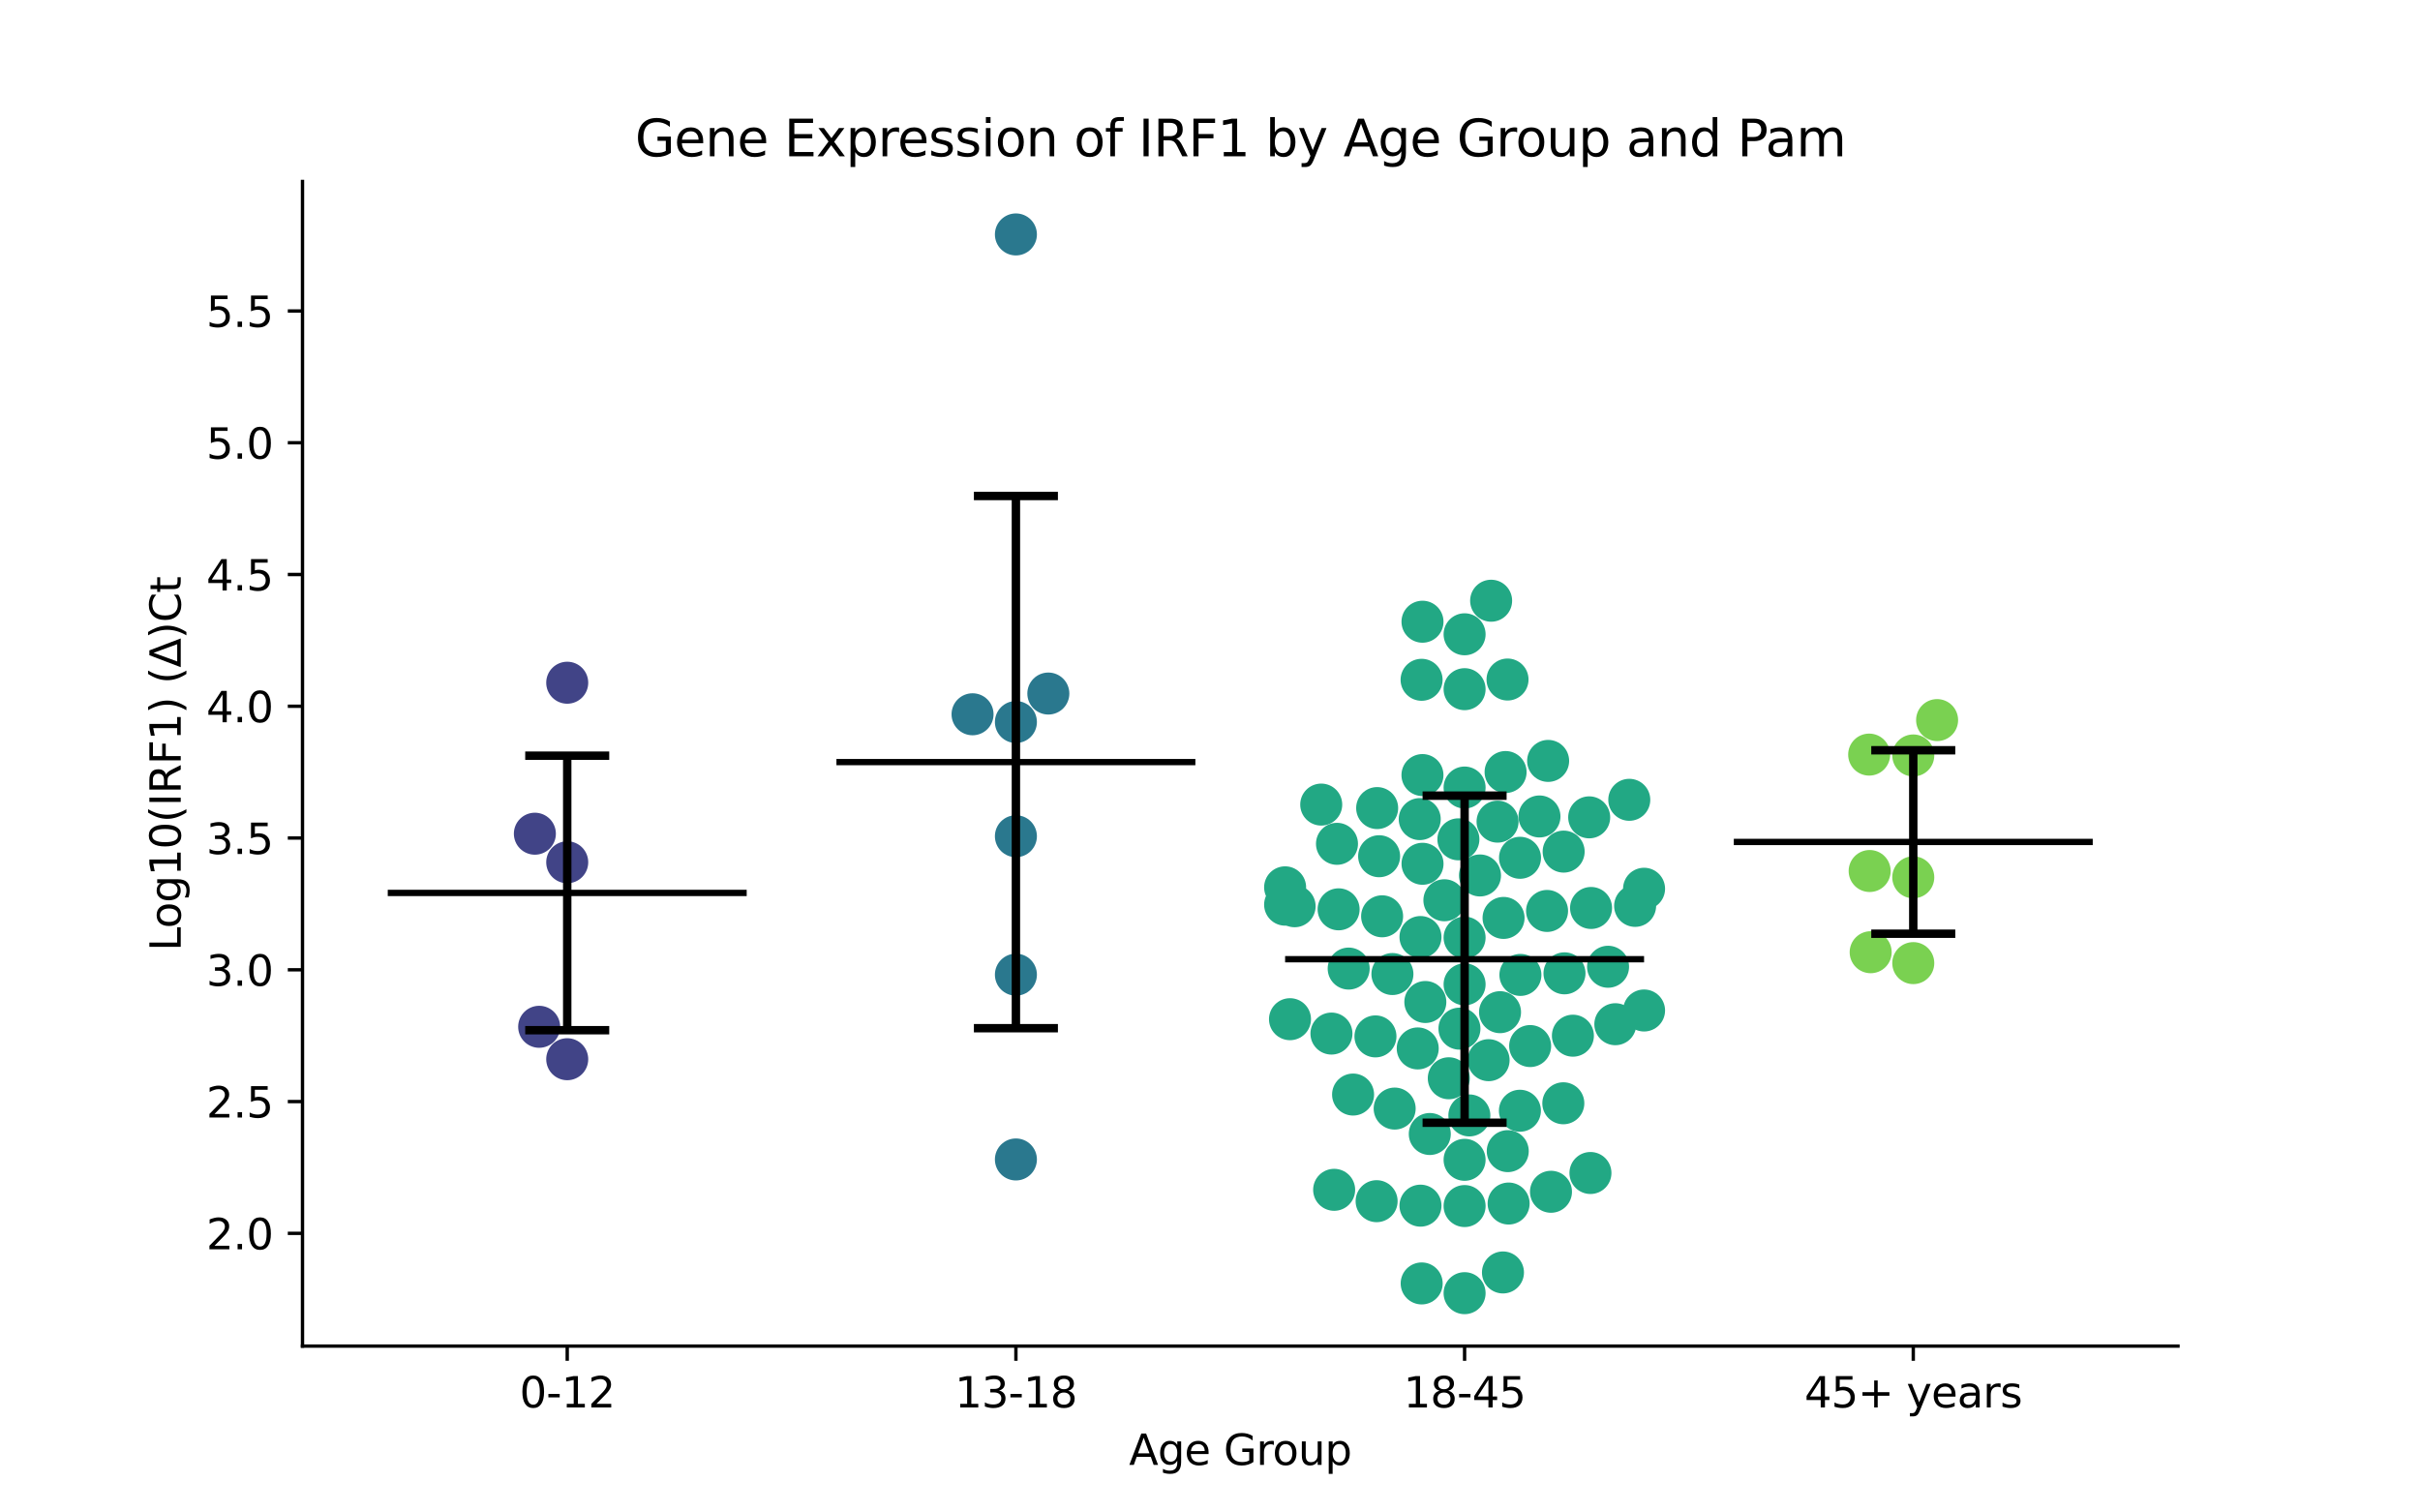 <?xml version="1.0" encoding="utf-8" standalone="no"?>
<!DOCTYPE svg PUBLIC "-//W3C//DTD SVG 1.1//EN"
  "http://www.w3.org/Graphics/SVG/1.1/DTD/svg11.dtd">
<svg xmlns:xlink="http://www.w3.org/1999/xlink" width="576pt" height="360pt" viewBox="0 0 576 360" xmlns="http://www.w3.org/2000/svg" version="1.1">
 <defs>
  <style type="text/css">*{stroke-linejoin: round; stroke-linecap: butt}</style>
 </defs>
 <g id="figure_1">
  <g id="patch_1">
   <path d="M 0 360 
L 576 360 
L 576 0 
L 0 0 
z
" style="fill: #ffffff"/>
  </g>
  <g id="axes_1">
   <g id="patch_2">
    <path d="M 72 320.4 
L 518.4 320.4 
L 518.4 43.2 
L 72 43.2 
z
" style="fill: #ffffff"/>
   </g>
   <g id="PathCollection_1">
    <defs>
     <path id="C0_0_744e071cc9" d="M 0 5 
C 1.326 5 2.598 4.473 3.536 3.536 
C 4.473 2.598 5 1.326 5 -0 
C 5 -1.326 4.473 -2.598 3.536 -3.536 
C 2.598 -4.473 1.326 -5 0 -5 
C -1.326 -5 -2.598 -4.473 -3.536 -3.536 
C -4.473 -2.598 -5 -1.326 -5 0 
C -5 1.326 -4.473 2.598 -3.536 3.536 
C -2.598 4.473 -1.326 5 0 5 
z
"/>
    </defs>
    <g clip-path="url(#p6dfe28bdb9)">
     <use xlink:href="#C0_0_744e071cc9" x="135.009" y="162.501" style="fill: #414487"/>
    </g>
    <g clip-path="url(#p6dfe28bdb9)">
     <use xlink:href="#C0_0_744e071cc9" x="135.009" y="205.236" style="fill: #414487"/>
    </g>
    <g clip-path="url(#p6dfe28bdb9)">
     <use xlink:href="#C0_0_744e071cc9" x="127.308" y="198.438" style="fill: #414487"/>
    </g>
    <g clip-path="url(#p6dfe28bdb9)">
     <use xlink:href="#C0_0_744e071cc9" x="135.009" y="252.114" style="fill: #414487"/>
    </g>
    <g clip-path="url(#p6dfe28bdb9)">
     <use xlink:href="#C0_0_744e071cc9" x="128.332" y="244.396" style="fill: #414487"/>
    </g>
   </g>
   <g id="PathCollection_2">
    <defs>
     <path id="C1_0_449736a9c5" d="M 0 5 
C 1.326 5 2.598 4.473 3.536 3.536 
C 4.473 2.598 5 1.326 5 -0 
C 5 -1.326 4.473 -2.598 3.536 -3.536 
C 2.598 -4.473 1.326 -5 0 -5 
C -1.326 -5 -2.598 -4.473 -3.536 -3.536 
C -4.473 -2.598 -5 -1.326 -5 0 
C -5 1.326 -4.473 2.598 -3.536 3.536 
C -2.598 4.473 -1.326 5 0 5 
z
"/>
    </defs>
    <g clip-path="url(#p6dfe28bdb9)">
     <use xlink:href="#C1_0_449736a9c5" x="241.803" y="275.973" style="fill: #2a788e"/>
    </g>
    <g clip-path="url(#p6dfe28bdb9)">
     <use xlink:href="#C1_0_449736a9c5" x="241.803" y="55.8" style="fill: #2a788e"/>
    </g>
    <g clip-path="url(#p6dfe28bdb9)">
     <use xlink:href="#C1_0_449736a9c5" x="241.803" y="231.992" style="fill: #2a788e"/>
    </g>
    <g clip-path="url(#p6dfe28bdb9)">
     <use xlink:href="#C1_0_449736a9c5" x="241.803" y="171.855" style="fill: #2a788e"/>
    </g>
    <g clip-path="url(#p6dfe28bdb9)">
     <use xlink:href="#C1_0_449736a9c5" x="249.523" y="165.077" style="fill: #2a788e"/>
    </g>
    <g clip-path="url(#p6dfe28bdb9)">
     <use xlink:href="#C1_0_449736a9c5" x="241.803" y="199.039" style="fill: #2a788e"/>
    </g>
    <g clip-path="url(#p6dfe28bdb9)">
     <use xlink:href="#C1_0_449736a9c5" x="231.483" y="170.012" style="fill: #2a788e"/>
    </g>
   </g>
   <g id="PathCollection_3">
    <defs>
     <path id="C2_0_1bdf154715" d="M 0 5 
C 1.326 5 2.598 4.473 3.536 3.536 
C 4.473 2.598 5 1.326 5 -0 
C 5 -1.326 4.473 -2.598 3.536 -3.536 
C 2.598 -4.473 1.326 -5 0 -5 
C -1.326 -5 -2.598 -4.473 -3.536 -3.536 
C -4.473 -2.598 -5 -1.326 -5 0 
C -5 1.326 -4.473 2.598 -3.536 3.536 
C -2.598 4.473 -1.326 5 0 5 
z
"/>
    </defs>
    <g clip-path="url(#p6dfe28bdb9)">
     <use xlink:href="#C2_0_1bdf154715" x="331.419" y="231.839" style="fill: #22a884"/>
    </g>
    <g clip-path="url(#p6dfe28bdb9)">
     <use xlink:href="#C2_0_1bdf154715" x="337.442" y="249.547" style="fill: #22a884"/>
    </g>
    <g clip-path="url(#p6dfe28bdb9)">
     <use xlink:href="#C2_0_1bdf154715" x="372.175" y="202.698" style="fill: #22a884"/>
    </g>
    <g clip-path="url(#p6dfe28bdb9)">
     <use xlink:href="#C2_0_1bdf154715" x="322.056" y="260.524" style="fill: #22a884"/>
    </g>
    <g clip-path="url(#p6dfe28bdb9)">
     <use xlink:href="#C2_0_1bdf154715" x="348.597" y="223.171" style="fill: #22a884"/>
    </g>
    <g clip-path="url(#p6dfe28bdb9)">
     <use xlink:href="#C2_0_1bdf154715" x="382.745" y="230.106" style="fill: #22a884"/>
    </g>
    <g clip-path="url(#p6dfe28bdb9)">
     <use xlink:href="#C2_0_1bdf154715" x="361.763" y="264.379" style="fill: #22a884"/>
    </g>
    <g clip-path="url(#p6dfe28bdb9)">
     <use xlink:href="#C2_0_1bdf154715" x="372.096" y="262.601" style="fill: #22a884"/>
    </g>
    <g clip-path="url(#p6dfe28bdb9)">
     <use xlink:href="#C2_0_1bdf154715" x="368.481" y="181.11" style="fill: #22a884"/>
    </g>
    <g clip-path="url(#p6dfe28bdb9)">
     <use xlink:href="#C2_0_1bdf154715" x="391.315" y="211.54" style="fill: #22a884"/>
    </g>
    <g clip-path="url(#p6dfe28bdb9)">
     <use xlink:href="#C2_0_1bdf154715" x="318.224" y="200.846" style="fill: #22a884"/>
    </g>
    <g clip-path="url(#p6dfe28bdb9)">
     <use xlink:href="#C2_0_1bdf154715" x="349.732" y="265.494" style="fill: #22a884"/>
    </g>
    <g clip-path="url(#p6dfe28bdb9)">
     <use xlink:href="#C2_0_1bdf154715" x="327.382" y="246.682" style="fill: #22a884"/>
    </g>
    <g clip-path="url(#p6dfe28bdb9)">
     <use xlink:href="#C2_0_1bdf154715" x="343.789" y="214.281" style="fill: #22a884"/>
    </g>
    <g clip-path="url(#p6dfe28bdb9)">
     <use xlink:href="#C2_0_1bdf154715" x="348.597" y="150.972" style="fill: #22a884"/>
    </g>
    <g clip-path="url(#p6dfe28bdb9)">
     <use xlink:href="#C2_0_1bdf154715" x="348.597" y="164.036" style="fill: #22a884"/>
    </g>
    <g clip-path="url(#p6dfe28bdb9)">
     <use xlink:href="#C2_0_1bdf154715" x="338.585" y="205.596" style="fill: #22a884"/>
    </g>
    <g clip-path="url(#p6dfe28bdb9)">
     <use xlink:href="#C2_0_1bdf154715" x="357.872" y="218.483" style="fill: #22a884"/>
    </g>
    <g clip-path="url(#p6dfe28bdb9)">
     <use xlink:href="#C2_0_1bdf154715" x="387.796" y="190.37" style="fill: #22a884"/>
    </g>
    <g clip-path="url(#p6dfe28bdb9)">
     <use xlink:href="#C2_0_1bdf154715" x="338.362" y="161.805" style="fill: #22a884"/>
    </g>
    <g clip-path="url(#p6dfe28bdb9)">
     <use xlink:href="#C2_0_1bdf154715" x="352.263" y="208.376" style="fill: #22a884"/>
    </g>
    <g clip-path="url(#p6dfe28bdb9)">
     <use xlink:href="#C2_0_1bdf154715" x="348.597" y="187.448" style="fill: #22a884"/>
    </g>
    <g clip-path="url(#p6dfe28bdb9)">
     <use xlink:href="#C2_0_1bdf154715" x="337.919" y="194.964" style="fill: #22a884"/>
    </g>
    <g clip-path="url(#p6dfe28bdb9)">
     <use xlink:href="#C2_0_1bdf154715" x="318.612" y="216.436" style="fill: #22a884"/>
    </g>
    <g clip-path="url(#p6dfe28bdb9)">
     <use xlink:href="#C2_0_1bdf154715" x="338.57" y="184.48" style="fill: #22a884"/>
    </g>
    <g clip-path="url(#p6dfe28bdb9)">
     <use xlink:href="#C2_0_1bdf154715" x="372.375" y="231.671" style="fill: #22a884"/>
    </g>
    <g clip-path="url(#p6dfe28bdb9)">
     <use xlink:href="#C2_0_1bdf154715" x="389.186" y="215.616" style="fill: #22a884"/>
    </g>
    <g clip-path="url(#p6dfe28bdb9)">
     <use xlink:href="#C2_0_1bdf154715" x="328.256" y="203.798" style="fill: #22a884"/>
    </g>
    <g clip-path="url(#p6dfe28bdb9)">
     <use xlink:href="#C2_0_1bdf154715" x="378.255" y="194.545" style="fill: #22a884"/>
    </g>
    <g clip-path="url(#p6dfe28bdb9)">
     <use xlink:href="#C2_0_1bdf154715" x="338.578" y="147.98" style="fill: #22a884"/>
    </g>
    <g clip-path="url(#p6dfe28bdb9)">
     <use xlink:href="#C2_0_1bdf154715" x="305.879" y="211.201" style="fill: #22a884"/>
    </g>
    <g clip-path="url(#p6dfe28bdb9)">
     <use xlink:href="#C2_0_1bdf154715" x="308.14" y="215.704" style="fill: #22a884"/>
    </g>
    <g clip-path="url(#p6dfe28bdb9)">
     <use xlink:href="#C2_0_1bdf154715" x="356.442" y="195.565" style="fill: #22a884"/>
    </g>
    <g clip-path="url(#p6dfe28bdb9)">
     <use xlink:href="#C2_0_1bdf154715" x="358.817" y="161.74" style="fill: #22a884"/>
    </g>
    <g clip-path="url(#p6dfe28bdb9)">
     <use xlink:href="#C2_0_1bdf154715" x="328.966" y="218.097" style="fill: #22a884"/>
    </g>
    <g clip-path="url(#p6dfe28bdb9)">
     <use xlink:href="#C2_0_1bdf154715" x="361.789" y="204.171" style="fill: #22a884"/>
    </g>
    <g clip-path="url(#p6dfe28bdb9)">
     <use xlink:href="#C2_0_1bdf154715" x="354.312" y="252.343" style="fill: #22a884"/>
    </g>
    <g clip-path="url(#p6dfe28bdb9)">
     <use xlink:href="#C2_0_1bdf154715" x="344.835" y="256.649" style="fill: #22a884"/>
    </g>
    <g clip-path="url(#p6dfe28bdb9)">
     <use xlink:href="#C2_0_1bdf154715" x="378.552" y="279.197" style="fill: #22a884"/>
    </g>
    <g clip-path="url(#p6dfe28bdb9)">
     <use xlink:href="#C2_0_1bdf154715" x="348.597" y="234.294" style="fill: #22a884"/>
    </g>
    <g clip-path="url(#p6dfe28bdb9)">
     <use xlink:href="#C2_0_1bdf154715" x="340.313" y="269.913" style="fill: #22a884"/>
    </g>
    <g clip-path="url(#p6dfe28bdb9)">
     <use xlink:href="#C2_0_1bdf154715" x="347.373" y="244.838" style="fill: #22a884"/>
    </g>
    <g clip-path="url(#p6dfe28bdb9)">
     <use xlink:href="#C2_0_1bdf154715" x="338.098" y="223.033" style="fill: #22a884"/>
    </g>
    <g clip-path="url(#p6dfe28bdb9)">
     <use xlink:href="#C2_0_1bdf154715" x="307.04" y="242.588" style="fill: #22a884"/>
    </g>
    <g clip-path="url(#p6dfe28bdb9)">
     <use xlink:href="#C2_0_1bdf154715" x="347.123" y="199.776" style="fill: #22a884"/>
    </g>
    <g clip-path="url(#p6dfe28bdb9)">
     <use xlink:href="#C2_0_1bdf154715" x="354.914" y="142.984" style="fill: #22a884"/>
    </g>
    <g clip-path="url(#p6dfe28bdb9)">
     <use xlink:href="#C2_0_1bdf154715" x="391.315" y="240.516" style="fill: #22a884"/>
    </g>
    <g clip-path="url(#p6dfe28bdb9)">
     <use xlink:href="#C2_0_1bdf154715" x="339.254" y="238.497" style="fill: #22a884"/>
    </g>
    <g clip-path="url(#p6dfe28bdb9)">
     <use xlink:href="#C2_0_1bdf154715" x="321.008" y="230.54" style="fill: #22a884"/>
    </g>
    <g clip-path="url(#p6dfe28bdb9)">
     <use xlink:href="#C2_0_1bdf154715" x="368.226" y="216.823" style="fill: #22a884"/>
    </g>
    <g clip-path="url(#p6dfe28bdb9)">
     <use xlink:href="#C2_0_1bdf154715" x="378.699" y="216.114" style="fill: #22a884"/>
    </g>
    <g clip-path="url(#p6dfe28bdb9)">
     <use xlink:href="#C2_0_1bdf154715" x="358.356" y="183.758" style="fill: #22a884"/>
    </g>
    <g clip-path="url(#p6dfe28bdb9)">
     <use xlink:href="#C2_0_1bdf154715" x="327.787" y="192.338" style="fill: #22a884"/>
    </g>
    <g clip-path="url(#p6dfe28bdb9)">
     <use xlink:href="#C2_0_1bdf154715" x="305.879" y="215.327" style="fill: #22a884"/>
    </g>
    <g clip-path="url(#p6dfe28bdb9)">
     <use xlink:href="#C2_0_1bdf154715" x="364.2" y="248.981" style="fill: #22a884"/>
    </g>
    <g clip-path="url(#p6dfe28bdb9)">
     <use xlink:href="#C2_0_1bdf154715" x="358.871" y="273.992" style="fill: #22a884"/>
    </g>
    <g clip-path="url(#p6dfe28bdb9)">
     <use xlink:href="#C2_0_1bdf154715" x="338.098" y="286.969" style="fill: #22a884"/>
    </g>
    <g clip-path="url(#p6dfe28bdb9)">
     <use xlink:href="#C2_0_1bdf154715" x="374.376" y="246.515" style="fill: #22a884"/>
    </g>
    <g clip-path="url(#p6dfe28bdb9)">
     <use xlink:href="#C2_0_1bdf154715" x="384.477" y="243.782" style="fill: #22a884"/>
    </g>
    <g clip-path="url(#p6dfe28bdb9)">
     <use xlink:href="#C2_0_1bdf154715" x="366.419" y="194.334" style="fill: #22a884"/>
    </g>
    <g clip-path="url(#p6dfe28bdb9)">
     <use xlink:href="#C2_0_1bdf154715" x="357.032" y="240.917" style="fill: #22a884"/>
    </g>
    <g clip-path="url(#p6dfe28bdb9)">
     <use xlink:href="#C2_0_1bdf154715" x="317.549" y="283.198" style="fill: #22a884"/>
    </g>
    <g clip-path="url(#p6dfe28bdb9)">
     <use xlink:href="#C2_0_1bdf154715" x="348.597" y="287.065" style="fill: #22a884"/>
    </g>
    <g clip-path="url(#p6dfe28bdb9)">
     <use xlink:href="#C2_0_1bdf154715" x="369.158" y="283.665" style="fill: #22a884"/>
    </g>
    <g clip-path="url(#p6dfe28bdb9)">
     <use xlink:href="#C2_0_1bdf154715" x="361.882" y="232.048" style="fill: #22a884"/>
    </g>
    <g clip-path="url(#p6dfe28bdb9)">
     <use xlink:href="#C2_0_1bdf154715" x="314.474" y="191.505" style="fill: #22a884"/>
    </g>
    <g clip-path="url(#p6dfe28bdb9)">
     <use xlink:href="#C2_0_1bdf154715" x="359.078" y="286.464" style="fill: #22a884"/>
    </g>
    <g clip-path="url(#p6dfe28bdb9)">
     <use xlink:href="#C2_0_1bdf154715" x="316.906" y="246.01" style="fill: #22a884"/>
    </g>
    <g clip-path="url(#p6dfe28bdb9)">
     <use xlink:href="#C2_0_1bdf154715" x="348.597" y="307.8" style="fill: #22a884"/>
    </g>
    <g clip-path="url(#p6dfe28bdb9)">
     <use xlink:href="#C2_0_1bdf154715" x="338.383" y="305.482" style="fill: #22a884"/>
    </g>
    <g clip-path="url(#p6dfe28bdb9)">
     <use xlink:href="#C2_0_1bdf154715" x="348.597" y="276.058" style="fill: #22a884"/>
    </g>
    <g clip-path="url(#p6dfe28bdb9)">
     <use xlink:href="#C2_0_1bdf154715" x="331.954" y="263.862" style="fill: #22a884"/>
    </g>
    <g clip-path="url(#p6dfe28bdb9)">
     <use xlink:href="#C2_0_1bdf154715" x="327.657" y="285.904" style="fill: #22a884"/>
    </g>
    <g clip-path="url(#p6dfe28bdb9)">
     <use xlink:href="#C2_0_1bdf154715" x="357.731" y="302.868" style="fill: #22a884"/>
    </g>
   </g>
   <g id="PathCollection_4">
    <defs>
     <path id="C3_0_8275071a1f" d="M 0 5 
C 1.326 5 2.598 4.473 3.536 3.536 
C 4.473 2.598 5 1.326 5 -0 
C 5 -1.326 4.473 -2.598 3.536 -3.536 
C 2.598 -4.473 1.326 -5 0 -5 
C -1.326 -5 -2.598 -4.473 -3.536 -3.536 
C -4.473 -2.598 -5 -1.326 -5 0 
C -5 1.326 -4.473 2.598 -3.536 3.536 
C -2.598 4.473 -1.326 5 0 5 
z
"/>
    </defs>
    <g clip-path="url(#p6dfe28bdb9)">
     <use xlink:href="#C3_0_8275071a1f" x="455.391" y="229.24" style="fill: #7ad151"/>
    </g>
    <g clip-path="url(#p6dfe28bdb9)">
     <use xlink:href="#C3_0_8275071a1f" x="455.391" y="179.813" style="fill: #7ad151"/>
    </g>
    <g clip-path="url(#p6dfe28bdb9)">
     <use xlink:href="#C3_0_8275071a1f" x="461.062" y="171.397" style="fill: #7ad151"/>
    </g>
    <g clip-path="url(#p6dfe28bdb9)">
     <use xlink:href="#C3_0_8275071a1f" x="445.01" y="207.317" style="fill: #7ad151"/>
    </g>
    <g clip-path="url(#p6dfe28bdb9)">
     <use xlink:href="#C3_0_8275071a1f" x="455.391" y="208.816" style="fill: #7ad151"/>
    </g>
    <g clip-path="url(#p6dfe28bdb9)">
     <use xlink:href="#C3_0_8275071a1f" x="444.894" y="179.61" style="fill: #7ad151"/>
    </g>
    <g clip-path="url(#p6dfe28bdb9)">
     <use xlink:href="#C3_0_8275071a1f" x="445.251" y="226.647" style="fill: #7ad151"/>
    </g>
   </g>
   <g id="matplotlib.axis_1">
    <g id="xtick_1">
     <g id="line2d_1">
      <defs>
       <path id="m627de61884" d="M 0 0 
L 0 3.5 
" style="stroke: #000000; stroke-width: 0.8"/>
      </defs>
      <g>
       <use xlink:href="#m627de61884" x="135.009" y="320.4" style="stroke: #000000; stroke-width: 0.8"/>
      </g>
     </g>
     <g id="text_1">
      <!-- 0-12 -->
      <g transform="translate(123.661 334.998) scale(0.1 -0.1)">
       <defs>
        <path id="DejaVuSans-30" d="M 2034 4250 
Q 1547 4250 1301 3770 
Q 1056 3291 1056 2328 
Q 1056 1369 1301 889 
Q 1547 409 2034 409 
Q 2525 409 2770 889 
Q 3016 1369 3016 2328 
Q 3016 3291 2770 3770 
Q 2525 4250 2034 4250 
z
M 2034 4750 
Q 2819 4750 3233 4129 
Q 3647 3509 3647 2328 
Q 3647 1150 3233 529 
Q 2819 -91 2034 -91 
Q 1250 -91 836 529 
Q 422 1150 422 2328 
Q 422 3509 836 4129 
Q 1250 4750 2034 4750 
z
" transform="scale(0.016)"/>
        <path id="DejaVuSans-2d" d="M 313 2009 
L 1997 2009 
L 1997 1497 
L 313 1497 
L 313 2009 
z
" transform="scale(0.016)"/>
        <path id="DejaVuSans-31" d="M 794 531 
L 1825 531 
L 1825 4091 
L 703 3866 
L 703 4441 
L 1819 4666 
L 2450 4666 
L 2450 531 
L 3481 531 
L 3481 0 
L 794 0 
L 794 531 
z
" transform="scale(0.016)"/>
        <path id="DejaVuSans-32" d="M 1228 531 
L 3431 531 
L 3431 0 
L 469 0 
L 469 531 
Q 828 903 1448 1529 
Q 2069 2156 2228 2338 
Q 2531 2678 2651 2914 
Q 2772 3150 2772 3378 
Q 2772 3750 2511 3984 
Q 2250 4219 1831 4219 
Q 1534 4219 1204 4116 
Q 875 4013 500 3803 
L 500 4441 
Q 881 4594 1212 4672 
Q 1544 4750 1819 4750 
Q 2544 4750 2975 4387 
Q 3406 4025 3406 3419 
Q 3406 3131 3298 2873 
Q 3191 2616 2906 2266 
Q 2828 2175 2409 1742 
Q 1991 1309 1228 531 
z
" transform="scale(0.016)"/>
       </defs>
       <use xlink:href="#DejaVuSans-30"/>
       <use xlink:href="#DejaVuSans-2d" x="63.623"/>
       <use xlink:href="#DejaVuSans-31" x="99.707"/>
       <use xlink:href="#DejaVuSans-32" x="163.33"/>
      </g>
     </g>
    </g>
    <g id="xtick_2">
     <g id="line2d_2">
      <g>
       <use xlink:href="#m627de61884" x="241.803" y="320.4" style="stroke: #000000; stroke-width: 0.8"/>
      </g>
     </g>
     <g id="text_2">
      <!-- 13-18 -->
      <g transform="translate(227.274 334.998) scale(0.1 -0.1)">
       <defs>
        <path id="DejaVuSans-33" d="M 2597 2516 
Q 3050 2419 3304 2112 
Q 3559 1806 3559 1356 
Q 3559 666 3084 287 
Q 2609 -91 1734 -91 
Q 1441 -91 1130 -33 
Q 819 25 488 141 
L 488 750 
Q 750 597 1062 519 
Q 1375 441 1716 441 
Q 2309 441 2620 675 
Q 2931 909 2931 1356 
Q 2931 1769 2642 2001 
Q 2353 2234 1838 2234 
L 1294 2234 
L 1294 2753 
L 1863 2753 
Q 2328 2753 2575 2939 
Q 2822 3125 2822 3475 
Q 2822 3834 2567 4026 
Q 2313 4219 1838 4219 
Q 1578 4219 1281 4162 
Q 984 4106 628 3988 
L 628 4550 
Q 988 4650 1302 4700 
Q 1616 4750 1894 4750 
Q 2613 4750 3031 4423 
Q 3450 4097 3450 3541 
Q 3450 3153 3228 2886 
Q 3006 2619 2597 2516 
z
" transform="scale(0.016)"/>
        <path id="DejaVuSans-38" d="M 2034 2216 
Q 1584 2216 1326 1975 
Q 1069 1734 1069 1313 
Q 1069 891 1326 650 
Q 1584 409 2034 409 
Q 2484 409 2743 651 
Q 3003 894 3003 1313 
Q 3003 1734 2745 1975 
Q 2488 2216 2034 2216 
z
M 1403 2484 
Q 997 2584 770 2862 
Q 544 3141 544 3541 
Q 544 4100 942 4425 
Q 1341 4750 2034 4750 
Q 2731 4750 3128 4425 
Q 3525 4100 3525 3541 
Q 3525 3141 3298 2862 
Q 3072 2584 2669 2484 
Q 3125 2378 3379 2068 
Q 3634 1759 3634 1313 
Q 3634 634 3220 271 
Q 2806 -91 2034 -91 
Q 1263 -91 848 271 
Q 434 634 434 1313 
Q 434 1759 690 2068 
Q 947 2378 1403 2484 
z
M 1172 3481 
Q 1172 3119 1398 2916 
Q 1625 2713 2034 2713 
Q 2441 2713 2670 2916 
Q 2900 3119 2900 3481 
Q 2900 3844 2670 4047 
Q 2441 4250 2034 4250 
Q 1625 4250 1398 4047 
Q 1172 3844 1172 3481 
z
" transform="scale(0.016)"/>
       </defs>
       <use xlink:href="#DejaVuSans-31"/>
       <use xlink:href="#DejaVuSans-33" x="63.623"/>
       <use xlink:href="#DejaVuSans-2d" x="127.246"/>
       <use xlink:href="#DejaVuSans-31" x="163.33"/>
       <use xlink:href="#DejaVuSans-38" x="226.953"/>
      </g>
     </g>
    </g>
    <g id="xtick_3">
     <g id="line2d_3">
      <g>
       <use xlink:href="#m627de61884" x="348.597" y="320.4" style="stroke: #000000; stroke-width: 0.8"/>
      </g>
     </g>
     <g id="text_3">
      <!-- 18-45 -->
      <g transform="translate(334.068 334.998) scale(0.1 -0.1)">
       <defs>
        <path id="DejaVuSans-34" d="M 2419 4116 
L 825 1625 
L 2419 1625 
L 2419 4116 
z
M 2253 4666 
L 3047 4666 
L 3047 1625 
L 3713 1625 
L 3713 1100 
L 3047 1100 
L 3047 0 
L 2419 0 
L 2419 1100 
L 313 1100 
L 313 1709 
L 2253 4666 
z
" transform="scale(0.016)"/>
        <path id="DejaVuSans-35" d="M 691 4666 
L 3169 4666 
L 3169 4134 
L 1269 4134 
L 1269 2991 
Q 1406 3038 1543 3061 
Q 1681 3084 1819 3084 
Q 2600 3084 3056 2656 
Q 3513 2228 3513 1497 
Q 3513 744 3044 326 
Q 2575 -91 1722 -91 
Q 1428 -91 1123 -41 
Q 819 9 494 109 
L 494 744 
Q 775 591 1075 516 
Q 1375 441 1709 441 
Q 2250 441 2565 725 
Q 2881 1009 2881 1497 
Q 2881 1984 2565 2268 
Q 2250 2553 1709 2553 
Q 1456 2553 1204 2497 
Q 953 2441 691 2322 
L 691 4666 
z
" transform="scale(0.016)"/>
       </defs>
       <use xlink:href="#DejaVuSans-31"/>
       <use xlink:href="#DejaVuSans-38" x="63.623"/>
       <use xlink:href="#DejaVuSans-2d" x="127.246"/>
       <use xlink:href="#DejaVuSans-34" x="163.33"/>
       <use xlink:href="#DejaVuSans-35" x="226.953"/>
      </g>
     </g>
    </g>
    <g id="xtick_4">
     <g id="line2d_4">
      <g>
       <use xlink:href="#m627de61884" x="455.391" y="320.4" style="stroke: #000000; stroke-width: 0.8"/>
      </g>
     </g>
     <g id="text_4">
      <!-- 45+ years -->
      <g transform="translate(429.49 334.998) scale(0.1 -0.1)">
       <defs>
        <path id="DejaVuSans-2b" d="M 2944 4013 
L 2944 2272 
L 4684 2272 
L 4684 1741 
L 2944 1741 
L 2944 0 
L 2419 0 
L 2419 1741 
L 678 1741 
L 678 2272 
L 2419 2272 
L 2419 4013 
L 2944 4013 
z
" transform="scale(0.016)"/>
        <path id="DejaVuSans-20" transform="scale(0.016)"/>
        <path id="DejaVuSans-79" d="M 2059 -325 
Q 1816 -950 1584 -1140 
Q 1353 -1331 966 -1331 
L 506 -1331 
L 506 -850 
L 844 -850 
Q 1081 -850 1212 -737 
Q 1344 -625 1503 -206 
L 1606 56 
L 191 3500 
L 800 3500 
L 1894 763 
L 2988 3500 
L 3597 3500 
L 2059 -325 
z
" transform="scale(0.016)"/>
        <path id="DejaVuSans-65" d="M 3597 1894 
L 3597 1613 
L 953 1613 
Q 991 1019 1311 708 
Q 1631 397 2203 397 
Q 2534 397 2845 478 
Q 3156 559 3463 722 
L 3463 178 
Q 3153 47 2828 -22 
Q 2503 -91 2169 -91 
Q 1331 -91 842 396 
Q 353 884 353 1716 
Q 353 2575 817 3079 
Q 1281 3584 2069 3584 
Q 2775 3584 3186 3129 
Q 3597 2675 3597 1894 
z
M 3022 2063 
Q 3016 2534 2758 2815 
Q 2500 3097 2075 3097 
Q 1594 3097 1305 2825 
Q 1016 2553 972 2059 
L 3022 2063 
z
" transform="scale(0.016)"/>
        <path id="DejaVuSans-61" d="M 2194 1759 
Q 1497 1759 1228 1600 
Q 959 1441 959 1056 
Q 959 750 1161 570 
Q 1363 391 1709 391 
Q 2188 391 2477 730 
Q 2766 1069 2766 1631 
L 2766 1759 
L 2194 1759 
z
M 3341 1997 
L 3341 0 
L 2766 0 
L 2766 531 
Q 2569 213 2275 61 
Q 1981 -91 1556 -91 
Q 1019 -91 701 211 
Q 384 513 384 1019 
Q 384 1609 779 1909 
Q 1175 2209 1959 2209 
L 2766 2209 
L 2766 2266 
Q 2766 2663 2505 2880 
Q 2244 3097 1772 3097 
Q 1472 3097 1187 3025 
Q 903 2953 641 2809 
L 641 3341 
Q 956 3463 1253 3523 
Q 1550 3584 1831 3584 
Q 2591 3584 2966 3190 
Q 3341 2797 3341 1997 
z
" transform="scale(0.016)"/>
        <path id="DejaVuSans-72" d="M 2631 2963 
Q 2534 3019 2420 3045 
Q 2306 3072 2169 3072 
Q 1681 3072 1420 2755 
Q 1159 2438 1159 1844 
L 1159 0 
L 581 0 
L 581 3500 
L 1159 3500 
L 1159 2956 
Q 1341 3275 1631 3429 
Q 1922 3584 2338 3584 
Q 2397 3584 2469 3576 
Q 2541 3569 2628 3553 
L 2631 2963 
z
" transform="scale(0.016)"/>
        <path id="DejaVuSans-73" d="M 2834 3397 
L 2834 2853 
Q 2591 2978 2328 3040 
Q 2066 3103 1784 3103 
Q 1356 3103 1142 2972 
Q 928 2841 928 2578 
Q 928 2378 1081 2264 
Q 1234 2150 1697 2047 
L 1894 2003 
Q 2506 1872 2764 1633 
Q 3022 1394 3022 966 
Q 3022 478 2636 193 
Q 2250 -91 1575 -91 
Q 1294 -91 989 -36 
Q 684 19 347 128 
L 347 722 
Q 666 556 975 473 
Q 1284 391 1588 391 
Q 1994 391 2212 530 
Q 2431 669 2431 922 
Q 2431 1156 2273 1281 
Q 2116 1406 1581 1522 
L 1381 1569 
Q 847 1681 609 1914 
Q 372 2147 372 2553 
Q 372 3047 722 3315 
Q 1072 3584 1716 3584 
Q 2034 3584 2315 3537 
Q 2597 3491 2834 3397 
z
" transform="scale(0.016)"/>
       </defs>
       <use xlink:href="#DejaVuSans-34"/>
       <use xlink:href="#DejaVuSans-35" x="63.623"/>
       <use xlink:href="#DejaVuSans-2b" x="127.246"/>
       <use xlink:href="#DejaVuSans-20" x="211.035"/>
       <use xlink:href="#DejaVuSans-79" x="242.822"/>
       <use xlink:href="#DejaVuSans-65" x="302.002"/>
       <use xlink:href="#DejaVuSans-61" x="363.525"/>
       <use xlink:href="#DejaVuSans-72" x="424.805"/>
       <use xlink:href="#DejaVuSans-73" x="465.918"/>
      </g>
     </g>
    </g>
    <g id="text_5">
     <!-- Age Group -->
     <g transform="translate(268.72 348.677) scale(0.1 -0.1)">
      <defs>
       <path id="DejaVuSans-41" d="M 2188 4044 
L 1331 1722 
L 3047 1722 
L 2188 4044 
z
M 1831 4666 
L 2547 4666 
L 4325 0 
L 3669 0 
L 3244 1197 
L 1141 1197 
L 716 0 
L 50 0 
L 1831 4666 
z
" transform="scale(0.016)"/>
       <path id="DejaVuSans-67" d="M 2906 1791 
Q 2906 2416 2648 2759 
Q 2391 3103 1925 3103 
Q 1463 3103 1205 2759 
Q 947 2416 947 1791 
Q 947 1169 1205 825 
Q 1463 481 1925 481 
Q 2391 481 2648 825 
Q 2906 1169 2906 1791 
z
M 3481 434 
Q 3481 -459 3084 -895 
Q 2688 -1331 1869 -1331 
Q 1566 -1331 1297 -1286 
Q 1028 -1241 775 -1147 
L 775 -588 
Q 1028 -725 1275 -790 
Q 1522 -856 1778 -856 
Q 2344 -856 2625 -561 
Q 2906 -266 2906 331 
L 2906 616 
Q 2728 306 2450 153 
Q 2172 0 1784 0 
Q 1141 0 747 490 
Q 353 981 353 1791 
Q 353 2603 747 3093 
Q 1141 3584 1784 3584 
Q 2172 3584 2450 3431 
Q 2728 3278 2906 2969 
L 2906 3500 
L 3481 3500 
L 3481 434 
z
" transform="scale(0.016)"/>
       <path id="DejaVuSans-47" d="M 3809 666 
L 3809 1919 
L 2778 1919 
L 2778 2438 
L 4434 2438 
L 4434 434 
Q 4069 175 3628 42 
Q 3188 -91 2688 -91 
Q 1594 -91 976 548 
Q 359 1188 359 2328 
Q 359 3472 976 4111 
Q 1594 4750 2688 4750 
Q 3144 4750 3555 4637 
Q 3966 4525 4313 4306 
L 4313 3634 
Q 3963 3931 3569 4081 
Q 3175 4231 2741 4231 
Q 1884 4231 1454 3753 
Q 1025 3275 1025 2328 
Q 1025 1384 1454 906 
Q 1884 428 2741 428 
Q 3075 428 3337 486 
Q 3600 544 3809 666 
z
" transform="scale(0.016)"/>
       <path id="DejaVuSans-6f" d="M 1959 3097 
Q 1497 3097 1228 2736 
Q 959 2375 959 1747 
Q 959 1119 1226 758 
Q 1494 397 1959 397 
Q 2419 397 2687 759 
Q 2956 1122 2956 1747 
Q 2956 2369 2687 2733 
Q 2419 3097 1959 3097 
z
M 1959 3584 
Q 2709 3584 3137 3096 
Q 3566 2609 3566 1747 
Q 3566 888 3137 398 
Q 2709 -91 1959 -91 
Q 1206 -91 779 398 
Q 353 888 353 1747 
Q 353 2609 779 3096 
Q 1206 3584 1959 3584 
z
" transform="scale(0.016)"/>
       <path id="DejaVuSans-75" d="M 544 1381 
L 544 3500 
L 1119 3500 
L 1119 1403 
Q 1119 906 1312 657 
Q 1506 409 1894 409 
Q 2359 409 2629 706 
Q 2900 1003 2900 1516 
L 2900 3500 
L 3475 3500 
L 3475 0 
L 2900 0 
L 2900 538 
Q 2691 219 2414 64 
Q 2138 -91 1772 -91 
Q 1169 -91 856 284 
Q 544 659 544 1381 
z
M 1991 3584 
L 1991 3584 
z
" transform="scale(0.016)"/>
       <path id="DejaVuSans-70" d="M 1159 525 
L 1159 -1331 
L 581 -1331 
L 581 3500 
L 1159 3500 
L 1159 2969 
Q 1341 3281 1617 3432 
Q 1894 3584 2278 3584 
Q 2916 3584 3314 3078 
Q 3713 2572 3713 1747 
Q 3713 922 3314 415 
Q 2916 -91 2278 -91 
Q 1894 -91 1617 61 
Q 1341 213 1159 525 
z
M 3116 1747 
Q 3116 2381 2855 2742 
Q 2594 3103 2138 3103 
Q 1681 3103 1420 2742 
Q 1159 2381 1159 1747 
Q 1159 1113 1420 752 
Q 1681 391 2138 391 
Q 2594 391 2855 752 
Q 3116 1113 3116 1747 
z
" transform="scale(0.016)"/>
      </defs>
      <use xlink:href="#DejaVuSans-41"/>
      <use xlink:href="#DejaVuSans-67" x="68.408"/>
      <use xlink:href="#DejaVuSans-65" x="131.885"/>
      <use xlink:href="#DejaVuSans-20" x="193.408"/>
      <use xlink:href="#DejaVuSans-47" x="225.195"/>
      <use xlink:href="#DejaVuSans-72" x="302.686"/>
      <use xlink:href="#DejaVuSans-6f" x="341.549"/>
      <use xlink:href="#DejaVuSans-75" x="402.73"/>
      <use xlink:href="#DejaVuSans-70" x="466.109"/>
     </g>
    </g>
   </g>
   <g id="matplotlib.axis_2">
    <g id="ytick_1">
     <g id="line2d_5">
      <defs>
       <path id="m23c2fade1e" d="M 0 0 
L -3.5 0 
" style="stroke: #000000; stroke-width: 0.8"/>
      </defs>
      <g>
       <use xlink:href="#m23c2fade1e" x="72" y="293.557" style="stroke: #000000; stroke-width: 0.8"/>
      </g>
     </g>
     <g id="text_6">
      <!-- 2.0 -->
      <g transform="translate(49.097 297.357) scale(0.1 -0.1)">
       <defs>
        <path id="DejaVuSans-2e" d="M 684 794 
L 1344 794 
L 1344 0 
L 684 0 
L 684 794 
z
" transform="scale(0.016)"/>
       </defs>
       <use xlink:href="#DejaVuSans-32"/>
       <use xlink:href="#DejaVuSans-2e" x="63.623"/>
       <use xlink:href="#DejaVuSans-30" x="95.41"/>
      </g>
     </g>
    </g>
    <g id="ytick_2">
     <g id="line2d_6">
      <g>
       <use xlink:href="#m23c2fade1e" x="72" y="262.194" style="stroke: #000000; stroke-width: 0.8"/>
      </g>
     </g>
     <g id="text_7">
      <!-- 2.5 -->
      <g transform="translate(49.097 265.994) scale(0.1 -0.1)">
       <use xlink:href="#DejaVuSans-32"/>
       <use xlink:href="#DejaVuSans-2e" x="63.623"/>
       <use xlink:href="#DejaVuSans-35" x="95.41"/>
      </g>
     </g>
    </g>
    <g id="ytick_3">
     <g id="line2d_7">
      <g>
       <use xlink:href="#m23c2fade1e" x="72" y="230.831" style="stroke: #000000; stroke-width: 0.8"/>
      </g>
     </g>
     <g id="text_8">
      <!-- 3.0 -->
      <g transform="translate(49.097 234.63) scale(0.1 -0.1)">
       <use xlink:href="#DejaVuSans-33"/>
       <use xlink:href="#DejaVuSans-2e" x="63.623"/>
       <use xlink:href="#DejaVuSans-30" x="95.41"/>
      </g>
     </g>
    </g>
    <g id="ytick_4">
     <g id="line2d_8">
      <g>
       <use xlink:href="#m23c2fade1e" x="72" y="199.468" style="stroke: #000000; stroke-width: 0.8"/>
      </g>
     </g>
     <g id="text_9">
      <!-- 3.5 -->
      <g transform="translate(49.097 203.267) scale(0.1 -0.1)">
       <use xlink:href="#DejaVuSans-33"/>
       <use xlink:href="#DejaVuSans-2e" x="63.623"/>
       <use xlink:href="#DejaVuSans-35" x="95.41"/>
      </g>
     </g>
    </g>
    <g id="ytick_5">
     <g id="line2d_9">
      <g>
       <use xlink:href="#m23c2fade1e" x="72" y="168.105" style="stroke: #000000; stroke-width: 0.8"/>
      </g>
     </g>
     <g id="text_10">
      <!-- 4.0 -->
      <g transform="translate(49.097 171.904) scale(0.1 -0.1)">
       <use xlink:href="#DejaVuSans-34"/>
       <use xlink:href="#DejaVuSans-2e" x="63.623"/>
       <use xlink:href="#DejaVuSans-30" x="95.41"/>
      </g>
     </g>
    </g>
    <g id="ytick_6">
     <g id="line2d_10">
      <g>
       <use xlink:href="#m23c2fade1e" x="72" y="136.742" style="stroke: #000000; stroke-width: 0.8"/>
      </g>
     </g>
     <g id="text_11">
      <!-- 4.5 -->
      <g transform="translate(49.097 140.541) scale(0.1 -0.1)">
       <use xlink:href="#DejaVuSans-34"/>
       <use xlink:href="#DejaVuSans-2e" x="63.623"/>
       <use xlink:href="#DejaVuSans-35" x="95.41"/>
      </g>
     </g>
    </g>
    <g id="ytick_7">
     <g id="line2d_11">
      <g>
       <use xlink:href="#m23c2fade1e" x="72" y="105.379" style="stroke: #000000; stroke-width: 0.8"/>
      </g>
     </g>
     <g id="text_12">
      <!-- 5.0 -->
      <g transform="translate(49.097 109.178) scale(0.1 -0.1)">
       <use xlink:href="#DejaVuSans-35"/>
       <use xlink:href="#DejaVuSans-2e" x="63.623"/>
       <use xlink:href="#DejaVuSans-30" x="95.41"/>
      </g>
     </g>
    </g>
    <g id="ytick_8">
     <g id="line2d_12">
      <g>
       <use xlink:href="#m23c2fade1e" x="72" y="74.016" style="stroke: #000000; stroke-width: 0.8"/>
      </g>
     </g>
     <g id="text_13">
      <!-- 5.5 -->
      <g transform="translate(49.097 77.815) scale(0.1 -0.1)">
       <use xlink:href="#DejaVuSans-35"/>
       <use xlink:href="#DejaVuSans-2e" x="63.623"/>
       <use xlink:href="#DejaVuSans-35" x="95.41"/>
      </g>
     </g>
    </g>
    <g id="text_14">
     <!-- Log10(IRF1) (Δ)Ct -->
     <g transform="translate(43.017 226.365) rotate(-90) scale(0.1 -0.1)">
      <defs>
       <path id="DejaVuSans-4c" d="M 628 4666 
L 1259 4666 
L 1259 531 
L 3531 531 
L 3531 0 
L 628 0 
L 628 4666 
z
" transform="scale(0.016)"/>
       <path id="DejaVuSans-28" d="M 1984 4856 
Q 1566 4138 1362 3434 
Q 1159 2731 1159 2009 
Q 1159 1288 1364 580 
Q 1569 -128 1984 -844 
L 1484 -844 
Q 1016 -109 783 600 
Q 550 1309 550 2009 
Q 550 2706 781 3412 
Q 1013 4119 1484 4856 
L 1984 4856 
z
" transform="scale(0.016)"/>
       <path id="DejaVuSans-49" d="M 628 4666 
L 1259 4666 
L 1259 0 
L 628 0 
L 628 4666 
z
" transform="scale(0.016)"/>
       <path id="DejaVuSans-52" d="M 2841 2188 
Q 3044 2119 3236 1894 
Q 3428 1669 3622 1275 
L 4263 0 
L 3584 0 
L 2988 1197 
Q 2756 1666 2539 1819 
Q 2322 1972 1947 1972 
L 1259 1972 
L 1259 0 
L 628 0 
L 628 4666 
L 2053 4666 
Q 2853 4666 3247 4331 
Q 3641 3997 3641 3322 
Q 3641 2881 3436 2590 
Q 3231 2300 2841 2188 
z
M 1259 4147 
L 1259 2491 
L 2053 2491 
Q 2509 2491 2742 2702 
Q 2975 2913 2975 3322 
Q 2975 3731 2742 3939 
Q 2509 4147 2053 4147 
L 1259 4147 
z
" transform="scale(0.016)"/>
       <path id="DejaVuSans-46" d="M 628 4666 
L 3309 4666 
L 3309 4134 
L 1259 4134 
L 1259 2759 
L 3109 2759 
L 3109 2228 
L 1259 2228 
L 1259 0 
L 628 0 
L 628 4666 
z
" transform="scale(0.016)"/>
       <path id="DejaVuSans-29" d="M 513 4856 
L 1013 4856 
Q 1481 4119 1714 3412 
Q 1947 2706 1947 2009 
Q 1947 1309 1714 600 
Q 1481 -109 1013 -844 
L 513 -844 
Q 928 -128 1133 580 
Q 1338 1288 1338 2009 
Q 1338 2731 1133 3434 
Q 928 4138 513 4856 
z
" transform="scale(0.016)"/>
       <path id="DejaVuSans-394" d="M 2188 4044 
L 906 525 
L 3472 525 
L 2188 4044 
z
M 50 0 
L 1831 4666 
L 2547 4666 
L 4325 0 
L 50 0 
z
" transform="scale(0.016)"/>
       <path id="DejaVuSans-43" d="M 4122 4306 
L 4122 3641 
Q 3803 3938 3442 4084 
Q 3081 4231 2675 4231 
Q 1875 4231 1450 3742 
Q 1025 3253 1025 2328 
Q 1025 1406 1450 917 
Q 1875 428 2675 428 
Q 3081 428 3442 575 
Q 3803 722 4122 1019 
L 4122 359 
Q 3791 134 3420 21 
Q 3050 -91 2638 -91 
Q 1578 -91 968 557 
Q 359 1206 359 2328 
Q 359 3453 968 4101 
Q 1578 4750 2638 4750 
Q 3056 4750 3426 4639 
Q 3797 4528 4122 4306 
z
" transform="scale(0.016)"/>
       <path id="DejaVuSans-74" d="M 1172 4494 
L 1172 3500 
L 2356 3500 
L 2356 3053 
L 1172 3053 
L 1172 1153 
Q 1172 725 1289 603 
Q 1406 481 1766 481 
L 2356 481 
L 2356 0 
L 1766 0 
Q 1100 0 847 248 
Q 594 497 594 1153 
L 594 3053 
L 172 3053 
L 172 3500 
L 594 3500 
L 594 4494 
L 1172 4494 
z
" transform="scale(0.016)"/>
      </defs>
      <use xlink:href="#DejaVuSans-4c"/>
      <use xlink:href="#DejaVuSans-6f" x="53.963"/>
      <use xlink:href="#DejaVuSans-67" x="115.145"/>
      <use xlink:href="#DejaVuSans-31" x="178.621"/>
      <use xlink:href="#DejaVuSans-30" x="242.244"/>
      <use xlink:href="#DejaVuSans-28" x="305.867"/>
      <use xlink:href="#DejaVuSans-49" x="344.881"/>
      <use xlink:href="#DejaVuSans-52" x="374.373"/>
      <use xlink:href="#DejaVuSans-46" x="443.855"/>
      <use xlink:href="#DejaVuSans-31" x="501.375"/>
      <use xlink:href="#DejaVuSans-29" x="564.998"/>
      <use xlink:href="#DejaVuSans-20" x="604.012"/>
      <use xlink:href="#DejaVuSans-28" x="635.799"/>
      <use xlink:href="#DejaVuSans-394" x="674.812"/>
      <use xlink:href="#DejaVuSans-29" x="743.221"/>
      <use xlink:href="#DejaVuSans-43" x="782.234"/>
      <use xlink:href="#DejaVuSans-74" x="852.059"/>
     </g>
    </g>
   </g>
   <g id="LineCollection_1">
    <path d="M 135.009 245.208 
L 135.009 179.866 
" clip-path="url(#p6dfe28bdb9)" style="fill: none; stroke: #000000; stroke-width: 2"/>
   </g>
   <g id="line2d_13">
    <defs>
     <path id="m2be6b95cb4" d="M 10 0 
L -10 -0 
" style="stroke: #000000; stroke-width: 2"/>
    </defs>
    <g clip-path="url(#p6dfe28bdb9)">
     <use xlink:href="#m2be6b95cb4" x="135.009" y="245.208" style="stroke: #000000; stroke-width: 2"/>
    </g>
   </g>
   <g id="line2d_14">
    <g clip-path="url(#p6dfe28bdb9)">
     <use xlink:href="#m2be6b95cb4" x="135.009" y="179.866" style="stroke: #000000; stroke-width: 2"/>
    </g>
   </g>
   <g id="LineCollection_2">
    <path d="M 92.291 212.537 
L 177.726 212.537 
" clip-path="url(#p6dfe28bdb9)" style="fill: none; stroke: #000000; stroke-width: 1.5"/>
   </g>
   <g id="LineCollection_3">
    <path d="M 241.803 244.725 
L 241.803 118.06 
" clip-path="url(#p6dfe28bdb9)" style="fill: none; stroke: #000000; stroke-width: 2"/>
   </g>
   <g id="line2d_15">
    <g clip-path="url(#p6dfe28bdb9)">
     <use xlink:href="#m2be6b95cb4" x="241.803" y="244.725" style="stroke: #000000; stroke-width: 2"/>
    </g>
   </g>
   <g id="line2d_16">
    <g clip-path="url(#p6dfe28bdb9)">
     <use xlink:href="#m2be6b95cb4" x="241.803" y="118.06" style="stroke: #000000; stroke-width: 2"/>
    </g>
   </g>
   <g id="LineCollection_4">
    <path d="M 199.085 181.392 
L 284.521 181.392 
" clip-path="url(#p6dfe28bdb9)" style="fill: none; stroke: #000000; stroke-width: 1.5"/>
   </g>
   <g id="LineCollection_5">
    <path d="M 348.597 267.235 
L 348.597 189.382 
" clip-path="url(#p6dfe28bdb9)" style="fill: none; stroke: #000000; stroke-width: 2"/>
   </g>
   <g id="line2d_17">
    <g clip-path="url(#p6dfe28bdb9)">
     <use xlink:href="#m2be6b95cb4" x="348.597" y="267.235" style="stroke: #000000; stroke-width: 2"/>
    </g>
   </g>
   <g id="line2d_18">
    <g clip-path="url(#p6dfe28bdb9)">
     <use xlink:href="#m2be6b95cb4" x="348.597" y="189.382" style="stroke: #000000; stroke-width: 2"/>
    </g>
   </g>
   <g id="LineCollection_6">
    <path d="M 305.879 228.308 
L 391.315 228.308 
" clip-path="url(#p6dfe28bdb9)" style="fill: none; stroke: #000000; stroke-width: 1.5"/>
   </g>
   <g id="LineCollection_7">
    <path d="M 455.391 222.238 
L 455.391 178.574 
" clip-path="url(#p6dfe28bdb9)" style="fill: none; stroke: #000000; stroke-width: 2"/>
   </g>
   <g id="line2d_19">
    <g clip-path="url(#p6dfe28bdb9)">
     <use xlink:href="#m2be6b95cb4" x="455.391" y="222.238" style="stroke: #000000; stroke-width: 2"/>
    </g>
   </g>
   <g id="line2d_20">
    <g clip-path="url(#p6dfe28bdb9)">
     <use xlink:href="#m2be6b95cb4" x="455.391" y="178.574" style="stroke: #000000; stroke-width: 2"/>
    </g>
   </g>
   <g id="LineCollection_8">
    <path d="M 412.674 200.406 
L 498.109 200.406 
" clip-path="url(#p6dfe28bdb9)" style="fill: none; stroke: #000000; stroke-width: 1.5"/>
   </g>
   <g id="patch_3">
    <path d="M 72 320.4 
L 72 43.2 
" style="fill: none; stroke: #000000; stroke-width: 0.8; stroke-linejoin: miter; stroke-linecap: square"/>
   </g>
   <g id="patch_4">
    <path d="M 72 320.4 
L 518.4 320.4 
" style="fill: none; stroke: #000000; stroke-width: 0.8; stroke-linejoin: miter; stroke-linecap: square"/>
   </g>
   <g id="text_15">
    <!-- Gene Expression of IRF1 by Age Group and Pam -->
    <g transform="translate(151.165 37.2) scale(0.12 -0.12)">
     <defs>
      <path id="DejaVuSans-6e" d="M 3513 2113 
L 3513 0 
L 2938 0 
L 2938 2094 
Q 2938 2591 2744 2837 
Q 2550 3084 2163 3084 
Q 1697 3084 1428 2787 
Q 1159 2491 1159 1978 
L 1159 0 
L 581 0 
L 581 3500 
L 1159 3500 
L 1159 2956 
Q 1366 3272 1645 3428 
Q 1925 3584 2291 3584 
Q 2894 3584 3203 3211 
Q 3513 2838 3513 2113 
z
" transform="scale(0.016)"/>
      <path id="DejaVuSans-45" d="M 628 4666 
L 3578 4666 
L 3578 4134 
L 1259 4134 
L 1259 2753 
L 3481 2753 
L 3481 2222 
L 1259 2222 
L 1259 531 
L 3634 531 
L 3634 0 
L 628 0 
L 628 4666 
z
" transform="scale(0.016)"/>
      <path id="DejaVuSans-78" d="M 3513 3500 
L 2247 1797 
L 3578 0 
L 2900 0 
L 1881 1375 
L 863 0 
L 184 0 
L 1544 1831 
L 300 3500 
L 978 3500 
L 1906 2253 
L 2834 3500 
L 3513 3500 
z
" transform="scale(0.016)"/>
      <path id="DejaVuSans-69" d="M 603 3500 
L 1178 3500 
L 1178 0 
L 603 0 
L 603 3500 
z
M 603 4863 
L 1178 4863 
L 1178 4134 
L 603 4134 
L 603 4863 
z
" transform="scale(0.016)"/>
      <path id="DejaVuSans-66" d="M 2375 4863 
L 2375 4384 
L 1825 4384 
Q 1516 4384 1395 4259 
Q 1275 4134 1275 3809 
L 1275 3500 
L 2222 3500 
L 2222 3053 
L 1275 3053 
L 1275 0 
L 697 0 
L 697 3053 
L 147 3053 
L 147 3500 
L 697 3500 
L 697 3744 
Q 697 4328 969 4595 
Q 1241 4863 1831 4863 
L 2375 4863 
z
" transform="scale(0.016)"/>
      <path id="DejaVuSans-62" d="M 3116 1747 
Q 3116 2381 2855 2742 
Q 2594 3103 2138 3103 
Q 1681 3103 1420 2742 
Q 1159 2381 1159 1747 
Q 1159 1113 1420 752 
Q 1681 391 2138 391 
Q 2594 391 2855 752 
Q 3116 1113 3116 1747 
z
M 1159 2969 
Q 1341 3281 1617 3432 
Q 1894 3584 2278 3584 
Q 2916 3584 3314 3078 
Q 3713 2572 3713 1747 
Q 3713 922 3314 415 
Q 2916 -91 2278 -91 
Q 1894 -91 1617 61 
Q 1341 213 1159 525 
L 1159 0 
L 581 0 
L 581 4863 
L 1159 4863 
L 1159 2969 
z
" transform="scale(0.016)"/>
      <path id="DejaVuSans-64" d="M 2906 2969 
L 2906 4863 
L 3481 4863 
L 3481 0 
L 2906 0 
L 2906 525 
Q 2725 213 2448 61 
Q 2172 -91 1784 -91 
Q 1150 -91 751 415 
Q 353 922 353 1747 
Q 353 2572 751 3078 
Q 1150 3584 1784 3584 
Q 2172 3584 2448 3432 
Q 2725 3281 2906 2969 
z
M 947 1747 
Q 947 1113 1208 752 
Q 1469 391 1925 391 
Q 2381 391 2643 752 
Q 2906 1113 2906 1747 
Q 2906 2381 2643 2742 
Q 2381 3103 1925 3103 
Q 1469 3103 1208 2742 
Q 947 2381 947 1747 
z
" transform="scale(0.016)"/>
      <path id="DejaVuSans-50" d="M 1259 4147 
L 1259 2394 
L 2053 2394 
Q 2494 2394 2734 2622 
Q 2975 2850 2975 3272 
Q 2975 3691 2734 3919 
Q 2494 4147 2053 4147 
L 1259 4147 
z
M 628 4666 
L 2053 4666 
Q 2838 4666 3239 4311 
Q 3641 3956 3641 3272 
Q 3641 2581 3239 2228 
Q 2838 1875 2053 1875 
L 1259 1875 
L 1259 0 
L 628 0 
L 628 4666 
z
" transform="scale(0.016)"/>
      <path id="DejaVuSans-6d" d="M 3328 2828 
Q 3544 3216 3844 3400 
Q 4144 3584 4550 3584 
Q 5097 3584 5394 3201 
Q 5691 2819 5691 2113 
L 5691 0 
L 5113 0 
L 5113 2094 
Q 5113 2597 4934 2840 
Q 4756 3084 4391 3084 
Q 3944 3084 3684 2787 
Q 3425 2491 3425 1978 
L 3425 0 
L 2847 0 
L 2847 2094 
Q 2847 2600 2669 2842 
Q 2491 3084 2119 3084 
Q 1678 3084 1418 2786 
Q 1159 2488 1159 1978 
L 1159 0 
L 581 0 
L 581 3500 
L 1159 3500 
L 1159 2956 
Q 1356 3278 1631 3431 
Q 1906 3584 2284 3584 
Q 2666 3584 2933 3390 
Q 3200 3197 3328 2828 
z
" transform="scale(0.016)"/>
     </defs>
     <use xlink:href="#DejaVuSans-47"/>
     <use xlink:href="#DejaVuSans-65" x="77.49"/>
     <use xlink:href="#DejaVuSans-6e" x="139.014"/>
     <use xlink:href="#DejaVuSans-65" x="202.393"/>
     <use xlink:href="#DejaVuSans-20" x="263.916"/>
     <use xlink:href="#DejaVuSans-45" x="295.703"/>
     <use xlink:href="#DejaVuSans-78" x="358.887"/>
     <use xlink:href="#DejaVuSans-70" x="418.066"/>
     <use xlink:href="#DejaVuSans-72" x="481.543"/>
     <use xlink:href="#DejaVuSans-65" x="520.406"/>
     <use xlink:href="#DejaVuSans-73" x="581.93"/>
     <use xlink:href="#DejaVuSans-73" x="634.029"/>
     <use xlink:href="#DejaVuSans-69" x="686.129"/>
     <use xlink:href="#DejaVuSans-6f" x="713.912"/>
     <use xlink:href="#DejaVuSans-6e" x="775.094"/>
     <use xlink:href="#DejaVuSans-20" x="838.473"/>
     <use xlink:href="#DejaVuSans-6f" x="870.26"/>
     <use xlink:href="#DejaVuSans-66" x="931.441"/>
     <use xlink:href="#DejaVuSans-20" x="966.646"/>
     <use xlink:href="#DejaVuSans-49" x="998.434"/>
     <use xlink:href="#DejaVuSans-52" x="1027.926"/>
     <use xlink:href="#DejaVuSans-46" x="1097.408"/>
     <use xlink:href="#DejaVuSans-31" x="1154.928"/>
     <use xlink:href="#DejaVuSans-20" x="1218.551"/>
     <use xlink:href="#DejaVuSans-62" x="1250.338"/>
     <use xlink:href="#DejaVuSans-79" x="1313.814"/>
     <use xlink:href="#DejaVuSans-20" x="1372.994"/>
     <use xlink:href="#DejaVuSans-41" x="1404.781"/>
     <use xlink:href="#DejaVuSans-67" x="1473.189"/>
     <use xlink:href="#DejaVuSans-65" x="1536.666"/>
     <use xlink:href="#DejaVuSans-20" x="1598.189"/>
     <use xlink:href="#DejaVuSans-47" x="1629.977"/>
     <use xlink:href="#DejaVuSans-72" x="1707.467"/>
     <use xlink:href="#DejaVuSans-6f" x="1746.33"/>
     <use xlink:href="#DejaVuSans-75" x="1807.512"/>
     <use xlink:href="#DejaVuSans-70" x="1870.891"/>
     <use xlink:href="#DejaVuSans-20" x="1934.367"/>
     <use xlink:href="#DejaVuSans-61" x="1966.154"/>
     <use xlink:href="#DejaVuSans-6e" x="2027.434"/>
     <use xlink:href="#DejaVuSans-64" x="2090.812"/>
     <use xlink:href="#DejaVuSans-20" x="2154.289"/>
     <use xlink:href="#DejaVuSans-50" x="2186.076"/>
     <use xlink:href="#DejaVuSans-61" x="2241.879"/>
     <use xlink:href="#DejaVuSans-6d" x="2303.158"/>
    </g>
   </g>
  </g>
 </g>
 <defs>
  <clipPath id="p6dfe28bdb9">
   <rect x="72" y="43.2" width="446.4" height="277.2"/>
  </clipPath>
 </defs>
</svg>
